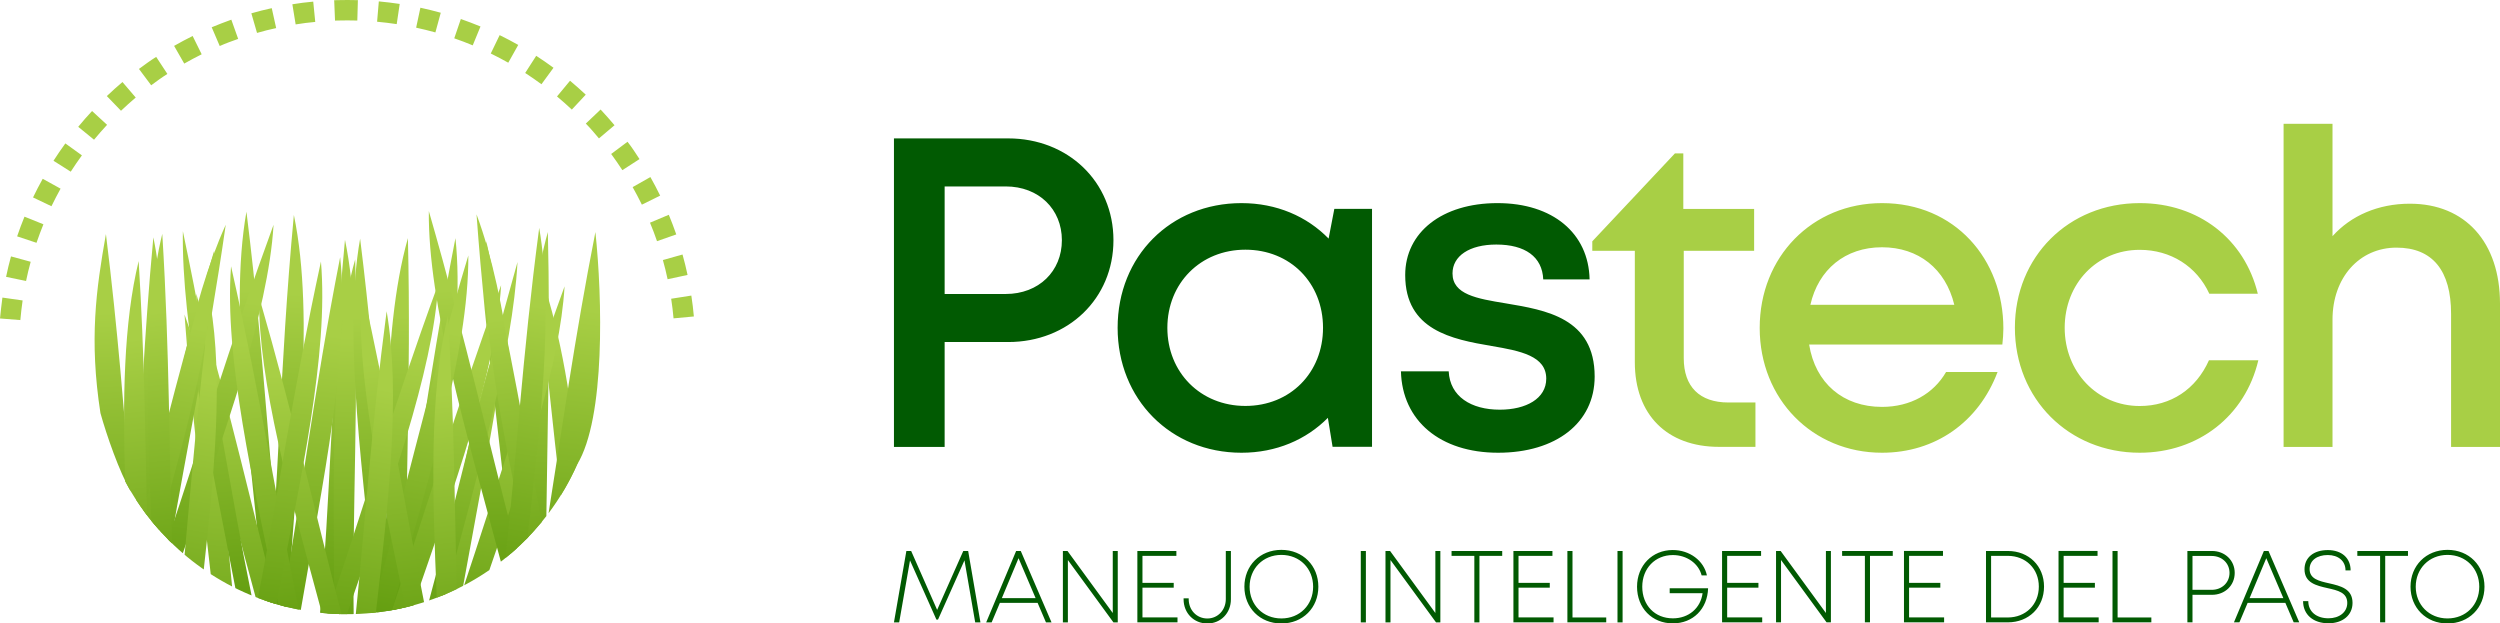 <?xml version="1.0" encoding="UTF-8"?>
<!DOCTYPE svg PUBLIC "-//W3C//DTD SVG 1.1//EN" "http://www.w3.org/Graphics/SVG/1.1/DTD/svg11.dtd">
<!-- Creator: CorelDRAW 2018 (64 Bit) -->
<svg xmlns="http://www.w3.org/2000/svg" xml:space="preserve" width="116.554mm" height="29.068mm" version="1.1" style="shape-rendering:geometricPrecision; text-rendering:geometricPrecision; image-rendering:optimizeQuality; fill-rule:evenodd; clip-rule:evenodd"
viewBox="0 0 10500.04 2618.66"
 xmlns:xlink="http://www.w3.org/1999/xlink">
 <defs>
  <style type="text/css">
   <![CDATA[
    .fil1 {fill:#A8CF45;fill-rule:nonzero}
    .fil0 {fill:#015A02;fill-rule:nonzero}
    .fil11 {fill:url(#id0)}
    .fil12 {fill:url(#id1)}
    .fil17 {fill:url(#id2)}
    .fil7 {fill:url(#id3)}
    .fil8 {fill:url(#id4)}
    .fil15 {fill:url(#id5)}
    .fil4 {fill:url(#id6)}
    .fil27 {fill:url(#id7)}
    .fil18 {fill:url(#id8)}
    .fil32 {fill:url(#id9)}
    .fil28 {fill:url(#id10)}
    .fil13 {fill:url(#id11)}
    .fil37 {fill:url(#id12)}
    .fil36 {fill:url(#id13)}
    .fil38 {fill:url(#id14)}
    .fil22 {fill:url(#id15)}
    .fil26 {fill:url(#id16)}
    .fil21 {fill:url(#id17)}
    .fil19 {fill:url(#id18)}
    .fil20 {fill:url(#id19)}
    .fil6 {fill:url(#id20)}
    .fil35 {fill:url(#id21)}
    .fil29 {fill:url(#id22)}
    .fil9 {fill:url(#id23)}
    .fil30 {fill:url(#id24)}
    .fil39 {fill:url(#id25)}
    .fil5 {fill:url(#id26)}
    .fil16 {fill:url(#id27)}
    .fil2 {fill:url(#id28)}
    .fil25 {fill:url(#id29)}
    .fil24 {fill:url(#id30)}
    .fil3 {fill:url(#id31)}
    .fil33 {fill:url(#id32)}
    .fil14 {fill:url(#id33)}
    .fil10 {fill:url(#id34)}
    .fil34 {fill:url(#id35)}
    .fil23 {fill:url(#id36)}
    .fil31 {fill:url(#id37)}
   ]]>
  </style>
  <linearGradient id="id0" gradientUnits="userSpaceOnUse" x1="2078.94" y1="2503.68" x2="2150.87" y2="1235.76">
   <stop offset="0" style="stop-opacity:1; stop-color:#619C0E"/>
   <stop offset="1" style="stop-opacity:1; stop-color:#A8CF45"/>
  </linearGradient>
  <linearGradient id="id1" gradientUnits="userSpaceOnUse" xlink:href="#id0" x1="758.9" y1="2537.93" x2="775.62" y2="1268.08">
  </linearGradient>
  <linearGradient id="id2" gradientUnits="userSpaceOnUse" xlink:href="#id0" x1="1144.8" y1="2491.06" x2="1079.6" y2="1215.63">
  </linearGradient>
  <linearGradient id="id3" gradientUnits="userSpaceOnUse" xlink:href="#id0" x1="1684.9" y1="2602.17" x2="1701.56" y2="1327.68">
  </linearGradient>
  <linearGradient id="id4" gradientUnits="userSpaceOnUse" xlink:href="#id0" x1="1958.67" y1="2882.42" x2="1975.38" y2="1612.54">
  </linearGradient>
  <linearGradient id="id5" gradientUnits="userSpaceOnUse" xlink:href="#id0" x1="1622.27" y1="2604.33" x2="1557.06" y2="1328.89">
  </linearGradient>
  <linearGradient id="id6" gradientUnits="userSpaceOnUse" xlink:href="#id0" x1="1365.39" y1="2607.22" x2="1437.68" y2="1334.68">
  </linearGradient>
  <linearGradient id="id7" gradientUnits="userSpaceOnUse" xlink:href="#id0" x1="765.56" y1="2537.76" x2="923.45" y2="1251.81">
  </linearGradient>
  <linearGradient id="id8" gradientUnits="userSpaceOnUse" xlink:href="#id0" x1="1691.64" y1="2590.53" x2="1845.68" y2="1322.75">
  </linearGradient>
  <linearGradient id="id9" gradientUnits="userSpaceOnUse" xlink:href="#id0" x1="1115.88" y1="2695.19" x2="1251.36" y2="1419.76">
  </linearGradient>
  <linearGradient id="id10" gradientUnits="userSpaceOnUse" xlink:href="#id0" x1="2290.15" y1="2607.51" x2="2142.14" y2="1333.49">
  </linearGradient>
  <linearGradient id="id11" gradientUnits="userSpaceOnUse" xlink:href="#id0" x1="2285.97" y1="2565.82" x2="2432.49" y2="1296.22">
  </linearGradient>
  <linearGradient id="id12" gradientUnits="userSpaceOnUse" xlink:href="#id0" x1="1429.12" y1="2871.05" x2="1655.45" y2="1640.04">
  </linearGradient>
  <linearGradient id="id13" gradientUnits="userSpaceOnUse" xlink:href="#id0" x1="667.52" y1="2670.2" x2="527.67" y2="1426.4">
  </linearGradient>
  <linearGradient id="id14" gradientUnits="userSpaceOnUse" xlink:href="#id0" x1="2069.88" y1="2521.06" x2="2296.2" y2="1290.06">
  </linearGradient>
  <linearGradient id="id15" gradientUnits="userSpaceOnUse" xlink:href="#id0" x1="1457.59" y1="2785.18" x2="1615.48" y2="1499.23">
  </linearGradient>
  <linearGradient id="id16" gradientUnits="userSpaceOnUse" xlink:href="#id0" x1="2072.31" y1="2503.05" x2="2004.54" y2="1209.21">
  </linearGradient>
  <linearGradient id="id17" gradientUnits="userSpaceOnUse" xlink:href="#id0" x1="1095.59" y1="2850.14" x2="1027.81" y2="1556.32">
  </linearGradient>
  <linearGradient id="id18" gradientUnits="userSpaceOnUse" xlink:href="#id0" x1="1987.88" y1="2796.35" x2="2145.76" y2="1510.41">
  </linearGradient>
  <linearGradient id="id19" gradientUnits="userSpaceOnUse" xlink:href="#id0" x1="1721.28" y1="2791.64" x2="1879.18" y2="1505.68">
  </linearGradient>
  <linearGradient id="id20" gradientUnits="userSpaceOnUse" xlink:href="#id0" x1="1150.72" y1="2503.14" x2="1223.02" y2="1230.61">
  </linearGradient>
  <linearGradient id="id21" gradientUnits="userSpaceOnUse" xlink:href="#id0" x1="688.96" y1="2841.97" x2="915.29" y2="1610.96">
  </linearGradient>
  <linearGradient id="id22" gradientUnits="userSpaceOnUse" xlink:href="#id0" x1="540.97" y1="2626.77" x2="777.51" y2="1366.17">
  </linearGradient>
  <linearGradient id="id23" gradientUnits="userSpaceOnUse" xlink:href="#id0" x1="852.46" y1="2924.13" x2="924.41" y2="1656.2">
  </linearGradient>
  <linearGradient id="id24" gradientUnits="userSpaceOnUse" xlink:href="#id0" x1="1608.6" y1="2646.07" x2="1845.16" y2="1385.48">
  </linearGradient>
  <linearGradient id="id25" gradientUnits="userSpaceOnUse" xlink:href="#id0" x1="766.72" y1="2555.9" x2="626.86" y2="1312.12">
  </linearGradient>
  <linearGradient id="id26" gradientUnits="userSpaceOnUse" xlink:href="#id0" x1="1463.51" y1="2691.01" x2="1480.18" y2="1416.53">
  </linearGradient>
  <linearGradient id="id27" gradientUnits="userSpaceOnUse" xlink:href="#id0" x1="1207.44" y1="2670.2" x2="1361.49" y2="1402.42">
  </linearGradient>
  <linearGradient id="id28" gradientUnits="userSpaceOnUse" xlink:href="#id0" x1="2272.7" y1="2576.53" x2="2289.37" y2="1302.05">
  </linearGradient>
  <linearGradient id="id29" gradientUnits="userSpaceOnUse" xlink:href="#id0" x1="1839.32" y1="2692.17" x2="2033.28" y2="1414.97">
  </linearGradient>
  <linearGradient id="id30" gradientUnits="userSpaceOnUse" xlink:href="#id0" x1="990.39" y1="2582.15" x2="886.02" y2="1294.53">
  </linearGradient>
  <linearGradient id="id31" gradientUnits="userSpaceOnUse" xlink:href="#id0" x1="560.53" y1="2597.09" x2="632.84" y2="1324.56">
  </linearGradient>
  <linearGradient id="id32" gradientUnits="userSpaceOnUse" xlink:href="#id0" x1="1766.53" y1="2792.33" x2="1618.52" y2="1518.27">
  </linearGradient>
  <linearGradient id="id33" gradientUnits="userSpaceOnUse" xlink:href="#id0" x1="546.49" y1="2585.43" x2="489.62" y2="1309.18">
  </linearGradient>
  <linearGradient id="id34" gradientUnits="userSpaceOnUse" xlink:href="#id0" x1="2338.76" y1="2731.09" x2="2410.71" y2="1463.17">
  </linearGradient>
  <linearGradient id="id35" gradientUnits="userSpaceOnUse" xlink:href="#id0" x1="1966.48" y1="2900.37" x2="1826.63" y2="1656.57">
  </linearGradient>
  <linearGradient id="id36" gradientUnits="userSpaceOnUse" xlink:href="#id0" x1="1359.09" y1="2862.1" x2="1291.33" y2="1568.26">
  </linearGradient>
  <linearGradient id="id37" gradientUnits="userSpaceOnUse" xlink:href="#id0" x1="1218.15" y1="2712.8" x2="1070.14" y2="1438.77">
  </linearGradient>
 </defs>
 <g id="Capa_x0020_1">
  <path class="fil0" d="M4117.86 2613.95l-51.55 -299.86 -20.49 0 -109.81 247.46 -109.17 -247.46 -20.06 0 -52.19 299.86 21.99 0 45.48 -260.16 110.88 248.45 6.78 0 111.1 -248.81 45.04 260.52 21.99 0zm275.17 0l23.41 0 -129.22 -299.86 -19.42 0 -125.8 299.86 22.99 0 34.56 -81.89 158.43 0 35.05 81.89zm-115.16 -269.52l71.68 167.64 -141.72 0 70.04 -167.64zm395.75 -30.34l0 260.52 -190.13 -260.52 -19.35 0 0 299.86 20.99 0 0 -261.81 191.27 261.81 18.21 0 0 -299.86 -20.99 0zm124.73 278.95l0 -124.73 131.29 0 0 -20.13 -131.29 0 0 -113.52 142.44 0 0 -20.57 -163.86 0 0 299.79 168.57 0 0 -20.85 -147.15 0zm272.52 25.63c55.98,0 98.96,-43.2 98.96,-101.81l0 -202.77 -21.42 0 0 201.98c0,46.4 -33.84,81.6 -77.54,81.6 -44.55,0 -78.38,-34.98 -78.38,-81.6l0 -3.07 -21.42 0 0 3.86c0,58.61 43.62,101.81 99.81,101.81l0 0zm310.94 -0.07c90.32,0 155.29,-66.11 155.29,-154.36 0,-88.46 -64.97,-154.79 -155.29,-154.79 -90.38,0 -155.36,66.54 -155.36,154.79 0,88.03 64.97,154.36 155.36,154.36l0 0zm0 -21.13c-77.46,0 -133.44,-57.54 -133.44,-133.22 0,-75.9 55.98,-133.65 133.44,-133.65 77.47,0 133.37,57.33 133.37,133.65 0,76.11 -55.91,133.22 -133.37,133.22zm333.5 16.49l21.42 0 0 -299.86 -21.42 0 0 299.86zm313.22 -299.86l0 260.52 -190.13 -260.52 -19.35 0 0 299.86 20.99 0 0 -261.81 191.27 261.81 18.21 0 0 -299.86 -20.99 0zm280.8 0.07l-212.76 0 0 20.42 95.67 0 0 279.37 21.42 0 0 -279.37 95.66 0 0 -20.42zm68.48 278.87l0 -124.73 131.29 0 0 -20.13 -131.29 0 0 -113.52 142.44 0 0 -20.57 -163.86 0 0 299.79 168.57 0 0 -20.85 -147.15 0zm226.69 0.42l0 -279.37 -21.42 0 0 299.79 163.14 0 0 -20.42 -141.72 0zm188.98 20.49l21.42 0 0 -299.86 -21.42 0 0 299.86zm219.26 -143.22l0 20.57 138.15 0c-8.35,62.97 -58.19,105.74 -124.87,105.74 -75.67,0 -128.51,-54.76 -128.51,-132.73 0,-77.18 54.12,-133.09 128.51,-133.09 58.4,0 108.02,35.2 120.88,85.54l22.2 0c-13.06,-62.19 -72.75,-106.67 -143.5,-106.67 -86.25,0 -150,65.26 -150,154.22 0,88.82 62.4,153.86 150.43,153.86 84.61,0 145.36,-60.55 148,-147.44l-161.28 0zm241.4 122.3l0 -124.73 131.29 0 0 -20.13 -131.29 0 0 -113.52 142.44 0 0 -20.57 -163.86 0 0 299.79 168.57 0 0 -20.85 -147.15 0zm414.74 -278.95l0 260.52 -190.13 -260.52 -19.35 0 0 299.86 20.99 0 0 -261.81 191.27 261.81 18.21 0 0 -299.86 -20.99 0zm280.8 0.07l-212.76 0 0 20.42 95.67 0 0 279.37 21.42 0 0 -279.37 95.66 0 0 -20.42zm68.48 278.87l0 -124.73 131.29 0 0 -20.13 -131.29 0 0 -113.52 142.44 0 0 -20.57 -163.86 0 0 299.79 168.57 0 0 -20.85 -147.15 0zm414.96 -278.87l-91.89 0 0 299.72 91.89 0c87.96,0 151.86,-63.19 151.86,-150.08 0,-86.67 -63.68,-149.64 -151.86,-149.64l0 0zm-0.57 279.3l-69.9 0 0 -258.87 69.9 0c76.11,0 130.58,54.48 130.58,129.22 0,74.97 -54.76,129.65 -130.58,129.65zm234.76 -0.42l0 -124.73 131.29 0 0 -20.13 -131.29 0 0 -113.52 142.44 0 0 -20.57 -163.86 0 0 299.79 168.57 0 0 -20.85 -147.15 0zm226.69 0.42l0 -279.37 -21.42 0 0 299.79 163.14 0 0 -20.42 -141.72 0zm396.04 -279.37l-102.95 0 0 299.86 21.42 0 0 -115.66 81.53 0c54.98,0 95.82,-39.48 95.82,-92.24 0,-52.69 -41.27,-91.96 -95.82,-91.96l0 0zm-1 163.21l-80.53 0 0 -142.22 80.53 0c43.27,0 74.97,30.41 74.97,70.97 0,40.84 -31.7,71.25 -74.97,71.25l0 0zm344.56 136.65l23.41 0 -129.22 -299.86 -19.42 0 -125.8 299.86 22.99 0 34.56 -81.89 158.43 0 35.05 81.89zm-115.16 -269.52l71.68 167.64 -141.72 0 70.04 -167.64zm261.31 273.38c58.26,0 100.95,-32.85 100.95,-85.74 0,-59.4 -50.68,-71.19 -97.95,-82.03 -42.48,-9.5 -82.32,-18.35 -82.32,-59.83 0,-36.06 30.92,-59.05 76.25,-59.05 44.05,0 74.54,24.92 74.54,64.48l21.42 0c0,-51.69 -37.2,-85.32 -95.6,-85.32 -59.55,0 -98.02,31.34 -98.02,80.68 0,57.12 50.04,68.61 96.6,79.11 42.98,9.64 82.96,18.49 82.96,62.19 0,38.76 -33.28,64.54 -79.04,64.54 -50.33,0 -84.67,-27.92 -84.67,-72.04l-21.85 0c0,56.62 42.69,93.03 106.74,93.03l0 0zm333.85 -303.65l-212.76 0 0 20.42 95.67 0 0 279.37 21.42 0 0 -279.37 95.66 0 0 -20.42zm166 304.43c90.32,0 155.29,-66.11 155.29,-154.36 0,-88.46 -64.97,-154.79 -155.29,-154.79 -90.38,0 -155.36,66.54 -155.36,154.79 0,88.03 64.97,154.36 155.36,154.36l0 0zm0 -21.13c-77.46,0 -133.44,-57.54 -133.44,-133.22 0,-75.9 55.98,-133.65 133.44,-133.65 77.47,0 133.37,57.33 133.37,133.65 0,76.11 -55.91,133.22 -133.37,133.22z"/>
  <g id="_883420608">
   <path class="fil0" d="M4234.39 581.27l-479.77 0 0 1295.85 212.88 0 0 -440.59 266.88 0c252.69,0 442.14,-183.27 442.14,-427.63 0,-245.6 -190.98,-427.63 -442.14,-427.63zm-10.49 653.47l-256.4 0 0 -451.7 256.4 0c139.15,0 236.03,95.65 236.03,225.85 0,130.2 -96.88,225.85 -236.03,225.85l0 0zm1380.33 -357.59l-24.07 124.96c-90.71,-93.18 -218.44,-149.02 -365.92,-149.02 -297.74,0 -520.19,223.06 -520.19,523.59 0,299.89 222.45,524.82 520.19,524.82 145.94,0 272.13,-54.93 362.84,-146.55l19.75 121.56 165.68 0 0 -999.35 -158.27 0zm-373.64 827.8c-188.52,0 -327.66,-141 -327.66,-327.97 0,-187.28 139.15,-328.29 327.66,-328.29 188.52,0 326.12,139.46 326.12,327.98 0,188.52 -137.61,328.28 -326.12,328.28l0 0zm1061.3 196.54c243.74,0 405.72,-125.89 405.72,-319.95 0,-246.52 -205.49,-279.22 -374.26,-307.61 -120.64,-19.75 -222.76,-37.03 -222.76,-125.57 0,-72.82 70.34,-121.26 183.89,-121.26 120.94,0 193.15,51.21 197.16,146.25l194.69 0c-4.01,-193.76 -154.58,-320.26 -386.91,-320.26 -232.64,0 -387.52,122.8 -387.52,302.05 0,231.71 196.23,269.66 362.83,298.04 122.49,20.67 229.55,42.27 229.55,137.3 0,83.61 -84.84,130.2 -194.99,130.2 -120.64,0 -209.5,-55.23 -214.74,-161.06l-200.55 0c5.24,207.64 165.07,341.86 407.89,341.86z"/>
   <path class="fil1" d="M7259.08 1690.46c-120.95,0 -187.28,-66.65 -187.28,-185.74l0 -451.39 295.58 0 0 -175.87 -297.43 0 0 -233.25 -35.17 0 -347.11 369.32 0 39.8 178.64 0 0 467.74c0,220.61 135.14,355.74 353.89,355.74l152.72 0 0 -186.35 -113.84 0zm1155.1 -310.7c0,-291.26 -203.64,-526.67 -509.7,-526.67 -292.8,0 -513.71,224.92 -513.71,524.2 0,298.67 221.52,524.21 513.71,524.21 223.38,0 405.72,-128.05 485.33,-339.09l-216.28 0c-52.76,91.33 -149.64,146.55 -269.04,146.55 -163.53,0 -280.15,-99.65 -306.07,-261.95l811.45 0c2.47,-22.52 4.32,-44.74 4.32,-67.26l0 0zm-509.7 -341.24c152.42,0 266.88,89.78 303.59,241.59l-604.42 0c33.63,-148.41 146.25,-241.59 300.83,-241.59l0 0zm1082.27 862.98c246.52,0 443.37,-154.89 498.29,-388.45l-207.34 0c-54.3,121.87 -160.13,192.21 -290.95,192.21 -178.34,0 -315.02,-143.16 -315.02,-328.58 0,-185.13 134.83,-327.36 315.02,-327.36 130.2,0 239.73,69.42 292.49,184.51l203.63 0c-55.54,-229.55 -248.68,-380.73 -495.82,-380.73 -298.66,0 -524.5,224.61 -524.5,523.27 0,298.67 226.15,525.14 524.2,525.14l0 0zm1134.73 -1045.94c-133.91,0 -248.37,50.91 -324.89,136.37l0 -472.06 -205.48 0 0 1357.25 205.48 0 0 -534.69c0,-176.79 112.92,-302.37 268.74,-302.37 151.8,0 229.24,96.88 229.24,277.68l0 559.38 205.48 0 0 -601.65c0,-257.32 -145.32,-419.91 -378.57,-419.91l0 0z"/>
  </g>
  <path class="fil2" d="M2301.04 974.55c10.83,456.43 -2.41,844.41 -6.29,1193.02 -7.55,9.8 -15.27,19.48 -23.17,29.01l-0.3 0.34c-10.63,12.82 -21.58,25.43 -32.83,37.75l-1.43 1.53c-8.22,8.99 -16.57,17.84 -25.1,26.52 -2.62,-478.26 -7.51,-945.48 89.11,-1288.17z"/>
  <path class="fil3" d="M644.07 997.03c-39.12,416.8 -54.04,777.63 -72.02,1103 21.93,33.54 45.69,65.78 71.2,96.56l0.32 0.34 5.86 7.03c33.66,-447.16 62.83,-878.91 -5.36,-1206.92z"/>
  <path class="fil4" d="M1448.91 1007.16c-58.65,624.87 -62.89,1123.93 -104.63,1566.32l5.32 0.61 -5.32 -0.6 5.32 0.6c8.79,0.88 17.63,1.66 26.48,2.33l0.22 0.01c8.86,0.69 17.77,1.23 26.73,1.7l0.12 0.02c8.2,0.39 16.41,0.71 24.64,0.95 37.21,-570.67 107.79,-1155.09 21.13,-1571.94z"/>
  <path class="fil5" d="M1491.82 1089.02c14.02,590.2 -12.21,1066.01 -6.43,1490.13l-0.7 0.03 -0.04 0c-9.06,0.22 -18.13,0.34 -27.23,0.34 -9.11,0 -18.16,-0.13 -27.23,-0.34l-0.05 0c-8.93,-0.23 -17.86,-0.59 -26.75,-1 0.05,-546.13 -21.69,-1098.57 88.43,-1489.16z"/>
  <path class="fil6" d="M1234.26 903.08c-61.18,651.59 -63.15,1166.39 -110.19,1622.76l7.41 2.38c4.02,1.31 8.03,2.65 12.07,3.91 3.71,1.15 7.47,2.23 11.2,3.33 4.53,1.36 9.07,2.77 13.65,4.04 4.02,1.14 8.05,2.19 12.04,3.26 4.41,1.2 8.79,2.45 13.19,3.57 2.78,0.73 5.6,1.34 8.4,2.05l6.41 1.59c35.4,-594.09 116.28,-1211.78 25.81,-1646.89z"/>
  <path class="fil7" d="M1713.22 1000.18c14.69,617.87 -14.76,1110.38 -5.39,1549.43 -4.06,1.02 -8.14,2.01 -12.23,2.94l-0.05 0.02c-8.32,1.93 -16.73,3.76 -25.13,5.48l-0.09 0c-5.53,1.14 -11.14,2.16 -16.73,3.21 -3.1,0.57 -6.21,1.22 -9.32,1.78 -3.68,0.65 -7.36,1.23 -11.04,1.84l-8.63 1.44c2.56,-570.8 -26.7,-1157.16 88.6,-1566.14z"/>
  <path class="fil8" d="M2147.88 1288.35c-64.25,447.64 -141.01,829.09 -202.59,1172.04l-7.56 3.94c-1.69,0.83 -3.4,1.66 -5.08,2.51 -5.9,2.96 -11.77,5.95 -17.75,8.77 -2.29,1.12 -4.6,2.16 -6.91,3.25 -5.44,2.55 -10.85,5.13 -16.33,7.59 -2.37,1.07 -4.77,2.05 -7.15,3.14 -5.42,2.4 -10.83,4.8 -16.29,7.11 -3,1.26 -6.06,2.46 -9.05,3.71l-4.78 1.95c73.26,-452.02 146.43,-889.29 293.49,-1214.01z"/>
  <path class="fil9" d="M774.94 1320.75c29.96,411.18 74.11,768.17 110.1,1090.5l3.6 2.33c1.7,1.07 3.43,2.14 5.15,3.21 5.5,3.49 11.02,6.93 16.57,10.33l3.48 2.03c6.08,3.67 12.2,7.27 18.35,10.82 1.63,0.93 3.28,1.82 4.91,2.74 5.81,3.32 11.63,6.58 17.49,9.77l2.77 1.44c5.78,3.12 11.59,6.18 17.44,9.22 -39.26,-424.09 -83.93,-830.03 -199.87,-1142.39z"/>
  <path class="fil10" d="M2261.26 1127.73c25.74,353.2 61.93,666.43 94.45,952.04 27.31,-43.96 51.5,-90.08 72.24,-138.03 -34.4,-302.08 -81.14,-583.52 -166.69,-814.01z"/>
  <path class="fil11" d="M2001.42 900.3c40.68,558.31 107.54,1016.78 144.56,1424.13l0.36 -0.32 1.49 -1.25c5.86,-5.06 11.63,-10.19 17.39,-15.38l1.59 -1.39c6.04,-5.49 11.99,-11.04 17.92,-16.63l0.56 -0.53c5.64,-5.35 11.19,-10.77 16.73,-16.26l1.46 -1.44c5.78,-5.76 11.5,-11.58 17.13,-17.46 -45.76,-498.63 -84.11,-989.54 -219.18,-1353.48z"/>
  <path class="fil12" d="M948.13 943.88c-74.51,519.03 -165.79,949.06 -230.77,1333.27l-4.5 -4.47 -1.5 -1.44c-11.48,-11.42 -22.64,-23.08 -33.54,-35.03l-1.43 -1.53c-9.86,-10.78 -19.48,-21.79 -28.85,-32.97 75.73,-467.49 148.78,-922.61 300.58,-1257.82z"/>
  <path class="fil13" d="M2500.68 974.61c-88.34,449.99 -141.21,835.5 -196.65,1180.77 47.21,-63.08 87.56,-131.61 119.89,-204.46 119.29,-195.23 105.84,-701.99 76.76,-976.31z"/>
  <path class="fil14" d="M444.89 983.15c50.73,407 76.75,760.53 104.03,1079.86 -47.37,-79.47 -101.71,-236.68 -127.03,-327.84 -47.78,-308.81 -18.21,-519.6 23,-752.02z"/>
  <path class="fil15" d="M1512.54 1002.45c77.35,620.43 97.28,1116.69 151.67,1556.8l-10.6 2c-3.1,0.57 -6.21,1.22 -9.32,1.78 -3.68,0.65 -7.36,1.23 -11.04,1.84 -5.05,0.85 -10.07,1.71 -15.17,2.49l-0.08 0.03c-8.62,1.32 -17.28,2.52 -25.96,3.64l-0.03 0 -10.09 1.13c-54.85,-570.14 -143.08,-1153.91 -69.38,-1569.7z"/>
  <path class="fil16" d="M1428.68 1079.89c-113.26,576.85 -168.2,1047.73 -245.01,1463.73 3.32,0.92 6.64,1.85 9.96,2.69 2.78,0.73 5.6,1.34 8.4,2.05 5.72,1.42 11.43,2.84 17.19,4.18l0.07 0.02c8.32,1.95 16.71,3.73 25.1,5.48l0.1 0c5.54,1.14 11.15,2.16 16.7,3.21l2.17 0.41c92.72,-539.19 207.75,-1081.49 165.32,-1481.78z"/>
  <path class="fil17" d="M1035.08 889.2c83.36,668.79 100.05,1193.29 165.08,1658.7 -2.18,-0.53 -4.37,-1.02 -6.52,-1.59 -4.4,-1.12 -8.77,-2.37 -13.19,-3.57 -3.99,-1.07 -8.03,-2.12 -12.04,-3.26 -4.58,-1.26 -9.12,-2.68 -13.65,-4.04 -3.73,-1.1 -7.49,-2.18 -11.2,-3.33 -4.04,-1.26 -8.05,-2.6 -12.07,-3.91 -4.27,-1.37 -8.53,-2.69 -12.76,-4.15l-8.4 -2.92c-54.05,-589.64 -151.63,-1201 -75.25,-1631.94z"/>
  <path class="fil18" d="M1912.89 1000.24c-122.27,622.71 -176.59,1121.9 -263.8,1561.89l4.52 -0.87c5.59,-1.05 11.2,-2.07 16.73,-3.21l0.09 0c8.4,-1.72 16.8,-3.55 25.13,-5.48l0.05 -0.02c5.77,-1.3 11.48,-2.76 17.2,-4.18 2.81,-0.71 5.61,-1.34 8.42,-2.05 4.39,-1.12 8.77,-2.37 13.16,-3.57l2.97 -0.8c94.17,-558.74 219.52,-1126.58 175.53,-1541.71z"/>
  <path class="fil19" d="M2371.25 1202.55c-176.98,483.21 -299.8,891.64 -421.75,1255.62l7.98 -4.25 2.75 -1.44c5.86,-3.2 11.69,-6.46 17.51,-9.77 1.63,-0.92 3.28,-1.81 4.91,-2.74 6.14,-3.55 12.25,-7.15 18.33,-10.82l3.47 -2.03c5.56,-3.4 11.09,-6.85 16.59,-10.33 1.73,-1.07 3.46,-2.14 5.14,-3.21 5.51,-3.52 10.93,-7.12 16.36,-10.75 1.58,-1.06 3.23,-2.07 4.82,-3.18l8.04 -5.5c152.44,-439.25 296.03,-863.42 315.85,-1191.61z"/>
  <path class="fil20" d="M2104.68 1197.83c-194.93,532.18 -324.13,973.62 -458.87,1364.93l7.79 -1.5c5.59,-1.05 11.2,-2.07 16.73,-3.21l0.09 0c8.4,-1.72 16.8,-3.55 25.13,-5.48l0.05 -0.02c5.77,-1.3 11.48,-2.76 17.2,-4.18 2.81,-0.71 5.61,-1.34 8.42,-2.05 4.39,-1.12 8.77,-2.37 13.16,-3.57l1.34 -0.37c170.62,-492.76 346.84,-978.38 368.96,-1344.55z"/>
  <path class="fil21" d="M824.36 1233.48c145.72,504.42 240.63,927.21 338.96,1304.55l-8.57 -2.58c-3.73,-1.1 -7.49,-2.18 -11.2,-3.33 -4.04,-1.26 -8.05,-2.6 -12.07,-3.91 -4.27,-1.37 -8.53,-2.69 -12.76,-4.15 -5.04,-1.7 -10.03,-3.5 -15.04,-5.28 -3.03,-1.05 -6.04,-2.07 -9.04,-3.17 -5.25,-1.92 -10.5,-3.94 -15.7,-5.95l-5.5 -2.09c-127.64,-471.25 -252.35,-929.88 -249.08,-1274.09z"/>
  <path class="fil22" d="M1840.98 1191.38c-198.25,541.3 -328.54,988.7 -465.79,1384.97l0.9 0.07 0.22 0.01c8.86,0.69 17.77,1.23 26.73,1.7l0.12 0.02c8.97,0.43 17.97,0.78 26.99,1.02l0.05 0c8.93,0.22 17.81,0.34 26.77,0.34 175.17,-507.64 361.26,-1011.21 384.02,-1388.13z"/>
  <path class="fil23" d="M1087.86 1245.43c149.5,517.5 245.52,949.11 346.65,1333.84l-4.32 -0.1 -0.05 0c-9.02,-0.23 -18.02,-0.59 -26.99,-1.02l-0.12 -0.02c-8.95,-0.47 -17.87,-1.01 -26.73,-1.7l-0.22 -0.01c-8.12,-0.62 -16.24,-1.32 -24.31,-2.12 -132.6,-490.35 -267.31,-971.35 -263.91,-1328.87z"/>
  <path class="fil24" d="M768.05 970.94c127.1,607.29 199.47,1096.31 288.42,1529.81l-0.81 -0.34c-3.03,-1.25 -6.04,-2.45 -9.04,-3.71 -5.46,-2.31 -10.88,-4.71 -16.31,-7.11 -2.39,-1.08 -4.79,-2.06 -7.15,-3.14 -5.48,-2.46 -10.9,-5.04 -16.32,-7.59 -2.31,-1.09 -4.63,-2.14 -6.92,-3.25 -3.79,-1.8 -7.57,-3.68 -11.33,-5.55 -104.71,-547.35 -226.87,-1099.59 -220.53,-1499.13z"/>
  <path class="fil25" d="M2173.57 1100.41c-158.1,557.86 -261.32,1016.05 -371.29,1421.52l8.85 -3.15c3.01,-1.05 6.04,-2.07 9.06,-3.17 5.25,-1.92 10.48,-3.94 15.69,-5.95 2.86,-1.1 5.73,-2.14 8.58,-3.26 4.92,-1.95 9.8,-3.99 14.71,-5.99 2.99,-1.25 6.05,-2.45 9.05,-3.71l3.41 -1.46c136.48,-510.27 281.49,-1016.88 301.94,-1394.83z"/>
  <path class="fil26" d="M1801.08 886.38c160.36,555.09 259.21,1011.33 368.77,1416.93l-3.05 2.78 -1.59 1.39c-5.76,5.19 -11.52,10.31 -17.39,15.38l-1.49 1.25c-5.88,5.07 -11.86,10.1 -17.85,15.06l-1.77 1.41c-5.92,4.85 -11.92,9.66 -17.95,14.4l-2.73 2.12 -2.43 1.87c-143.62,-539.02 -306.28,-1080.15 -302.54,-1472.59z"/>
  <path class="fil27" d="M1148.95 943.97c-187.65,512.36 -314.39,940.62 -443.82,1321l6.23 6.27 1.5 1.44c5.5,5.5 11.06,10.92 16.71,16.26l0.56 0.53c5.93,5.59 11.87,11.14 17.9,16.63l1.59 1.39c5.76,5.19 11.52,10.31 17.4,15.38l0.86 0.72c174.32,-504.75 358.44,-1004.79 381.08,-1379.62z"/>
  <path class="fil28" d="M2042.4 1013.15c101.98,449.35 166.66,834.35 232.6,1179.28l-3.41 4.15 -0.3 0.34c-10.63,12.82 -21.58,25.43 -32.83,37.75l-1.43 1.53c-9.97,10.91 -20.14,21.59 -30.58,32.06 -96.25,-462.07 -189.87,-911.36 -164.04,-1255.11z"/>
  <path class="fil29" d="M899.37 1053.6c-124.18,411.6 -212.07,769.57 -296.24,1091.41 12.85,17.6 26.23,34.81 40.12,51.57l0.32 0.34c7.86,9.49 15.9,18.85 24.1,28.06 121.09,-429.71 233.41,-844.21 231.7,-1171.38z"/>
  <path class="fil30" d="M1967.01 1072.89c-179.54,595.13 -283.22,1078.17 -409.53,1501.94l7.73 -0.74c4.28,-0.46 8.51,-0.99 12.75,-1.49 4.69,-0.53 9.39,-1.01 14.04,-1.58l0.03 0c8.68,-1.12 17.34,-2.32 25.96,-3.64l0.08 -0.03c5.1,-0.77 10.12,-1.64 15.17,-2.49 3.68,-0.61 7.35,-1.19 11.04,-1.84l1.73 -0.32c148.3,-539.18 323.1,-1082.23 321,-1489.82zm-389.05 1499.71c-4.23,0.5 -8.47,1.03 -12.75,1.49l12.75 -1.49z"/>
  <path class="fil31" d="M970.4 1118.44c128.61,566.71 197.91,1031.07 285.17,1441.75l-11.08 -2.14 -0.1 0c-8.39,-1.75 -16.78,-3.53 -25.1,-5.48l-0.07 -0.02c-5.76,-1.34 -11.47,-2.76 -17.19,-4.18 -2.79,-0.71 -5.61,-1.32 -8.4,-2.05 -4.4,-1.12 -8.77,-2.37 -13.19,-3.57 -3.83,-1.03 -7.69,-2.04 -11.58,-3.14 -106.56,-519.24 -227.41,-1036.32 -198.47,-1421.18z"/>
  <path class="fil32" d="M1347.95 1098.49c-119.89,553.43 -184.44,1009.12 -264.68,1412.83l11.37 4.28c3,1.1 6.02,2.12 9.04,3.17 5.01,1.77 10,3.58 15.04,5.28 4.23,1.46 8.49,2.78 12.76,4.15 4.02,1.31 8.03,2.65 12.07,3.91 3.71,1.15 7.47,2.23 11.2,3.33l5.67 1.7c102.19,-525.51 220.58,-1050.29 187.53,-1438.66z"/>
  <path class="fil33" d="M1518.78 1197.97c117.19,516.35 185.14,947.75 262.29,1330.99l-9.79 3.16c-3.7,1.15 -7.47,2.23 -11.19,3.33 -4.55,1.34 -9.07,2.77 -13.64,4.04 -4.02,1.14 -8.05,2.19 -12.06,3.26 -4.4,1.2 -8.77,2.45 -13.16,3.57 -2.81,0.71 -5.61,1.34 -8.42,2.05l-9.66 2.4c-102.78,-496.02 -212.02,-984.87 -184.36,-1352.8z"/>
  <path class="fil34" d="M1881.32 1326.68c27.02,435.91 28.55,810.9 36.81,1147.4l-3.23 1.54c-2.29,1.12 -4.6,2.16 -6.91,3.25 -5.44,2.55 -10.85,5.13 -16.33,7.59 -2.37,1.07 -4.77,2.05 -7.15,3.14 -5.42,2.4 -10.83,4.8 -16.29,7.11 -3,1.26 -6.06,2.46 -9.05,3.71 -4.91,2 -9.79,4.04 -14.71,5.99 -2.85,1.12 -5.71,2.16 -8.58,3.26l-1.46 0.56c-18.63,-436.6 -32.49,-857.75 46.9,-1183.55z"/>
  <path class="fil35" d="M883.74 1278.05c-52.28,394.55 -79.93,740.11 -108.4,1051.91l11.02 9.22 1.77 1.41c5.91,4.88 11.89,9.66 17.95,14.4l2.71 2.12c5.76,4.42 11.5,8.87 17.32,13.21l3.72 2.71c5.62,4.17 11.23,8.28 16.93,12.31l2.14 1.49 6.94 4.86c45.54,-409.04 81.31,-800.97 27.91,-1113.63z"/>
  <path class="fil36" d="M582.37 1096.5c24.9,401.73 28.15,751.71 34.96,1067.5 -34.2,-44.72 -64.91,-92.24 -91.72,-142.18 -10.59,-342.25 -6.84,-664.38 56.75,-925.32z"/>
  <path class="fil37" d="M1623.91 1307.13c-64.89,489.66 -91.82,903.86 -129.55,1271.74l17.31 -0.71 0.12 -0.02c8.96,-0.47 17.86,-1.01 26.75,-1.7l0.2 -0.01c8.85,-0.66 17.69,-1.46 26.48,-2.33 4.28,-0.46 8.51,-0.99 12.75,-1.49l0.91 -0.1c52.5,-463.05 105.01,-914.22 45.03,-1265.38zm-45.94 1265.48c-4.23,0.5 -8.47,1.03 -12.75,1.49l12.75 -1.49z"/>
  <path class="fil38" d="M2264.64 957.15c-71.73,541.32 -97.05,990.43 -141.88,1386.67l3.96 -3.23 1.77 -1.41c5.99,-4.96 11.96,-9.99 17.85,-15.06l1.49 -1.25c5.86,-5.06 11.63,-10.19 17.39,-15.38l1.59 -1.39c6.04,-5.49 11.99,-11.04 17.92,-16.63l0.56 -0.53c5.64,-5.35 11.19,-10.77 16.73,-16.26l1.46 -1.44c4.04,-4.02 8.04,-8.07 12.02,-12.16 53.8,-475.79 110.73,-941.54 49.16,-1301.93z"/>
  <path class="fil39" d="M681.57 982.22c31.17,503.05 28.4,924.96 41.21,1300.23 -3.33,-3.22 -6.64,-6.5 -9.93,-9.77l-1.5 -1.44c-11.48,-11.42 -22.64,-23.08 -33.54,-35.03l-1.43 -1.53c-11.26,-12.31 -22.2,-24.91 -32.83,-37.75l-0.32 -0.34 -7.67 -9.36c-19.06,-444.26 -34.69,-873.89 45.99,-1205z"/>
  <path class="fil1" d="M1503.1 0.63c-29.47,-0.86 -58.66,-0.79 -88.11,-0.05l2.5 85.65c27.82,-0.7 55.42,-0.77 83.24,0.05l2.38 -85.65 -88.11 -0.05 -11.42 0.39 3.52 85.63 10.4 -0.36 85.62 -85.61zm-187.51 6.2c-28.83,2.72 -59.13,6.21 -87.64,11.13l13.78 84.57c26.76,-4.62 55.27,-7.88 82.33,-10.44l-8.48 -85.27zm-174.21 27.46c-28.58,6.04 -57.62,13.61 -85.73,21.63l23.83 82.32c26.18,-7.62 53.74,-14.63 80.42,-20.27l-18.52 -83.68zm-169.85 48.39c-28.07,9.88 -54.84,20.71 -82.4,31.84l33.74 78.77c24.42,-11.01 52.12,-20.97 77.45,-29.91l-28.78 -80.7zm-162.43 68.5c-26.44,13.13 -52.25,26.94 -77.89,41.55l42.59 74.34c24.19,-13.72 48.35,-26.68 73.24,-39.06l-37.94 -76.83zm-153.13 87.74c-24.3,15.14 -49.26,33.55 -72.32,50.64l51.31 68.64c21.69,-16.12 45.16,-33.38 68.05,-47.64l-47.04 -71.64zm-141.58 105.67c-22.33,18.93 -44.64,38.58 -65.68,58.92l59.48 61.71c20.06,-19.15 40.7,-37.55 61.87,-55.48l-55.66 -65.14zm-127.71 121.69c-19.91,21.45 -39.68,43.67 -58.14,66.37l66.39 54.17c17.64,-21.38 35.93,-42.18 54.8,-62.49l-63.04 -58.04zm-112.19 136.08c-17.32,23.86 -33.84,48.08 -49.79,72.87l72.38 45.87c14.99,-23.36 30.59,-46.11 46.9,-68.57l-69.49 -50.17zm-95.11 148.63c-14.25,25.72 -27.94,51.76 -40.64,78.3l77.34 36.87c12.3,-25.05 24.79,-49.37 38.33,-73.78l-75.03 -41.39zm-76.5 159c-11.09,27.23 -21.54,54.85 -30.93,82.73l81.3 27.09c9.24,-26.29 18.55,-51.94 29.08,-77.77l-79.46 -32.04zm-56.68 166.93c-7.97,28.05 -14.61,57.32 -20.66,85.9l83.93 17.34c5.61,-26.83 11.93,-54.34 19.4,-80.69l-82.68 -22.55zm-36.06 172.91c-4.25,29.56 -6.79,58.29 -10.13,87.8l85.45 6.67c2.47,-27.66 5.59,-54.9 9.53,-82.4l-84.84 -12.06zm2904.08 79.38c-2.61,-29.13 -6.04,-58.89 -10.63,-87.76l-84.65 13.3c4.27,27.13 7.51,55.01 9.96,82.37l85.32 -7.9zm-26.48 -174.4c-6.1,-28.75 -13.16,-57.52 -21.12,-85.8l-82.47 23.22c7.42,26.59 14.11,53.57 19.83,80.58l83.76 -18zm-47.39 -170.15c-9.69,-27.88 -20.09,-55.27 -31.36,-82.55l-79 33.23c10.78,25.28 20.45,51.66 29.47,77.63l80.89 -28.31zm-67.68 -163.05c-12.98,-26.44 -26.52,-52.26 -41,-77.92l-74.59 42.19c13.68,24.31 26.49,48.69 38.78,73.73l76.81 -38zm-86.73 -153.38c-15.26,-23.54 -33.03,-51.03 -50.39,-72.82l-68.63 51.3 -0.14 -0.2c16.4,22.39 32.03,44.93 47.18,68.2l71.98 -46.48zm-104.87 -142.22c-19.06,-22.73 -38.4,-44.22 -58.52,-65.98l-62.1 59.07c19,19.35 37.69,41.39 55.15,62.21l65.47 -55.3zm-120.92 -128.37c-21.54,-20.19 -43.41,-39.51 -66.02,-58.5l-54.66 65.99c21.31,17.86 41.91,36.16 62.21,55.18l58.46 -62.66zm-135.46 -112.99c-23.72,-17.4 -47.87,-34.23 -72.58,-50.2l-46.31 72.09c23.3,15.14 45.94,30.88 68.34,47.3l50.56 -69.2zm-148.05 -95.94c-25.66,-14.53 -51.64,-28.09 -78.09,-41.12l-37.33 77.14c24.89,12.22 49.36,25.05 73.5,38.71l41.92 -74.74zm-158.54 -77.44c-27.34,-11.32 -54.66,-21.56 -82.55,-31.4l-27.67 81.11c26.16,8.96 52.07,18.95 77.62,29.55l32.6 -79.27zm-166.88 -57.73c-28.41,-7.83 -56.72,-14.82 -85.54,-21.08l-17.86 83.81c27.22,5.88 53.97,12.54 80.84,19.95l22.56 -82.68zm-172.44 -36.98c-29.14,-4.43 -58.37,-7.92 -87.72,-10.64l-7.25 85.39c27.61,2.64 54.94,5.83 82.38,10l12.59 -84.75z"/>
 </g>
</svg>
